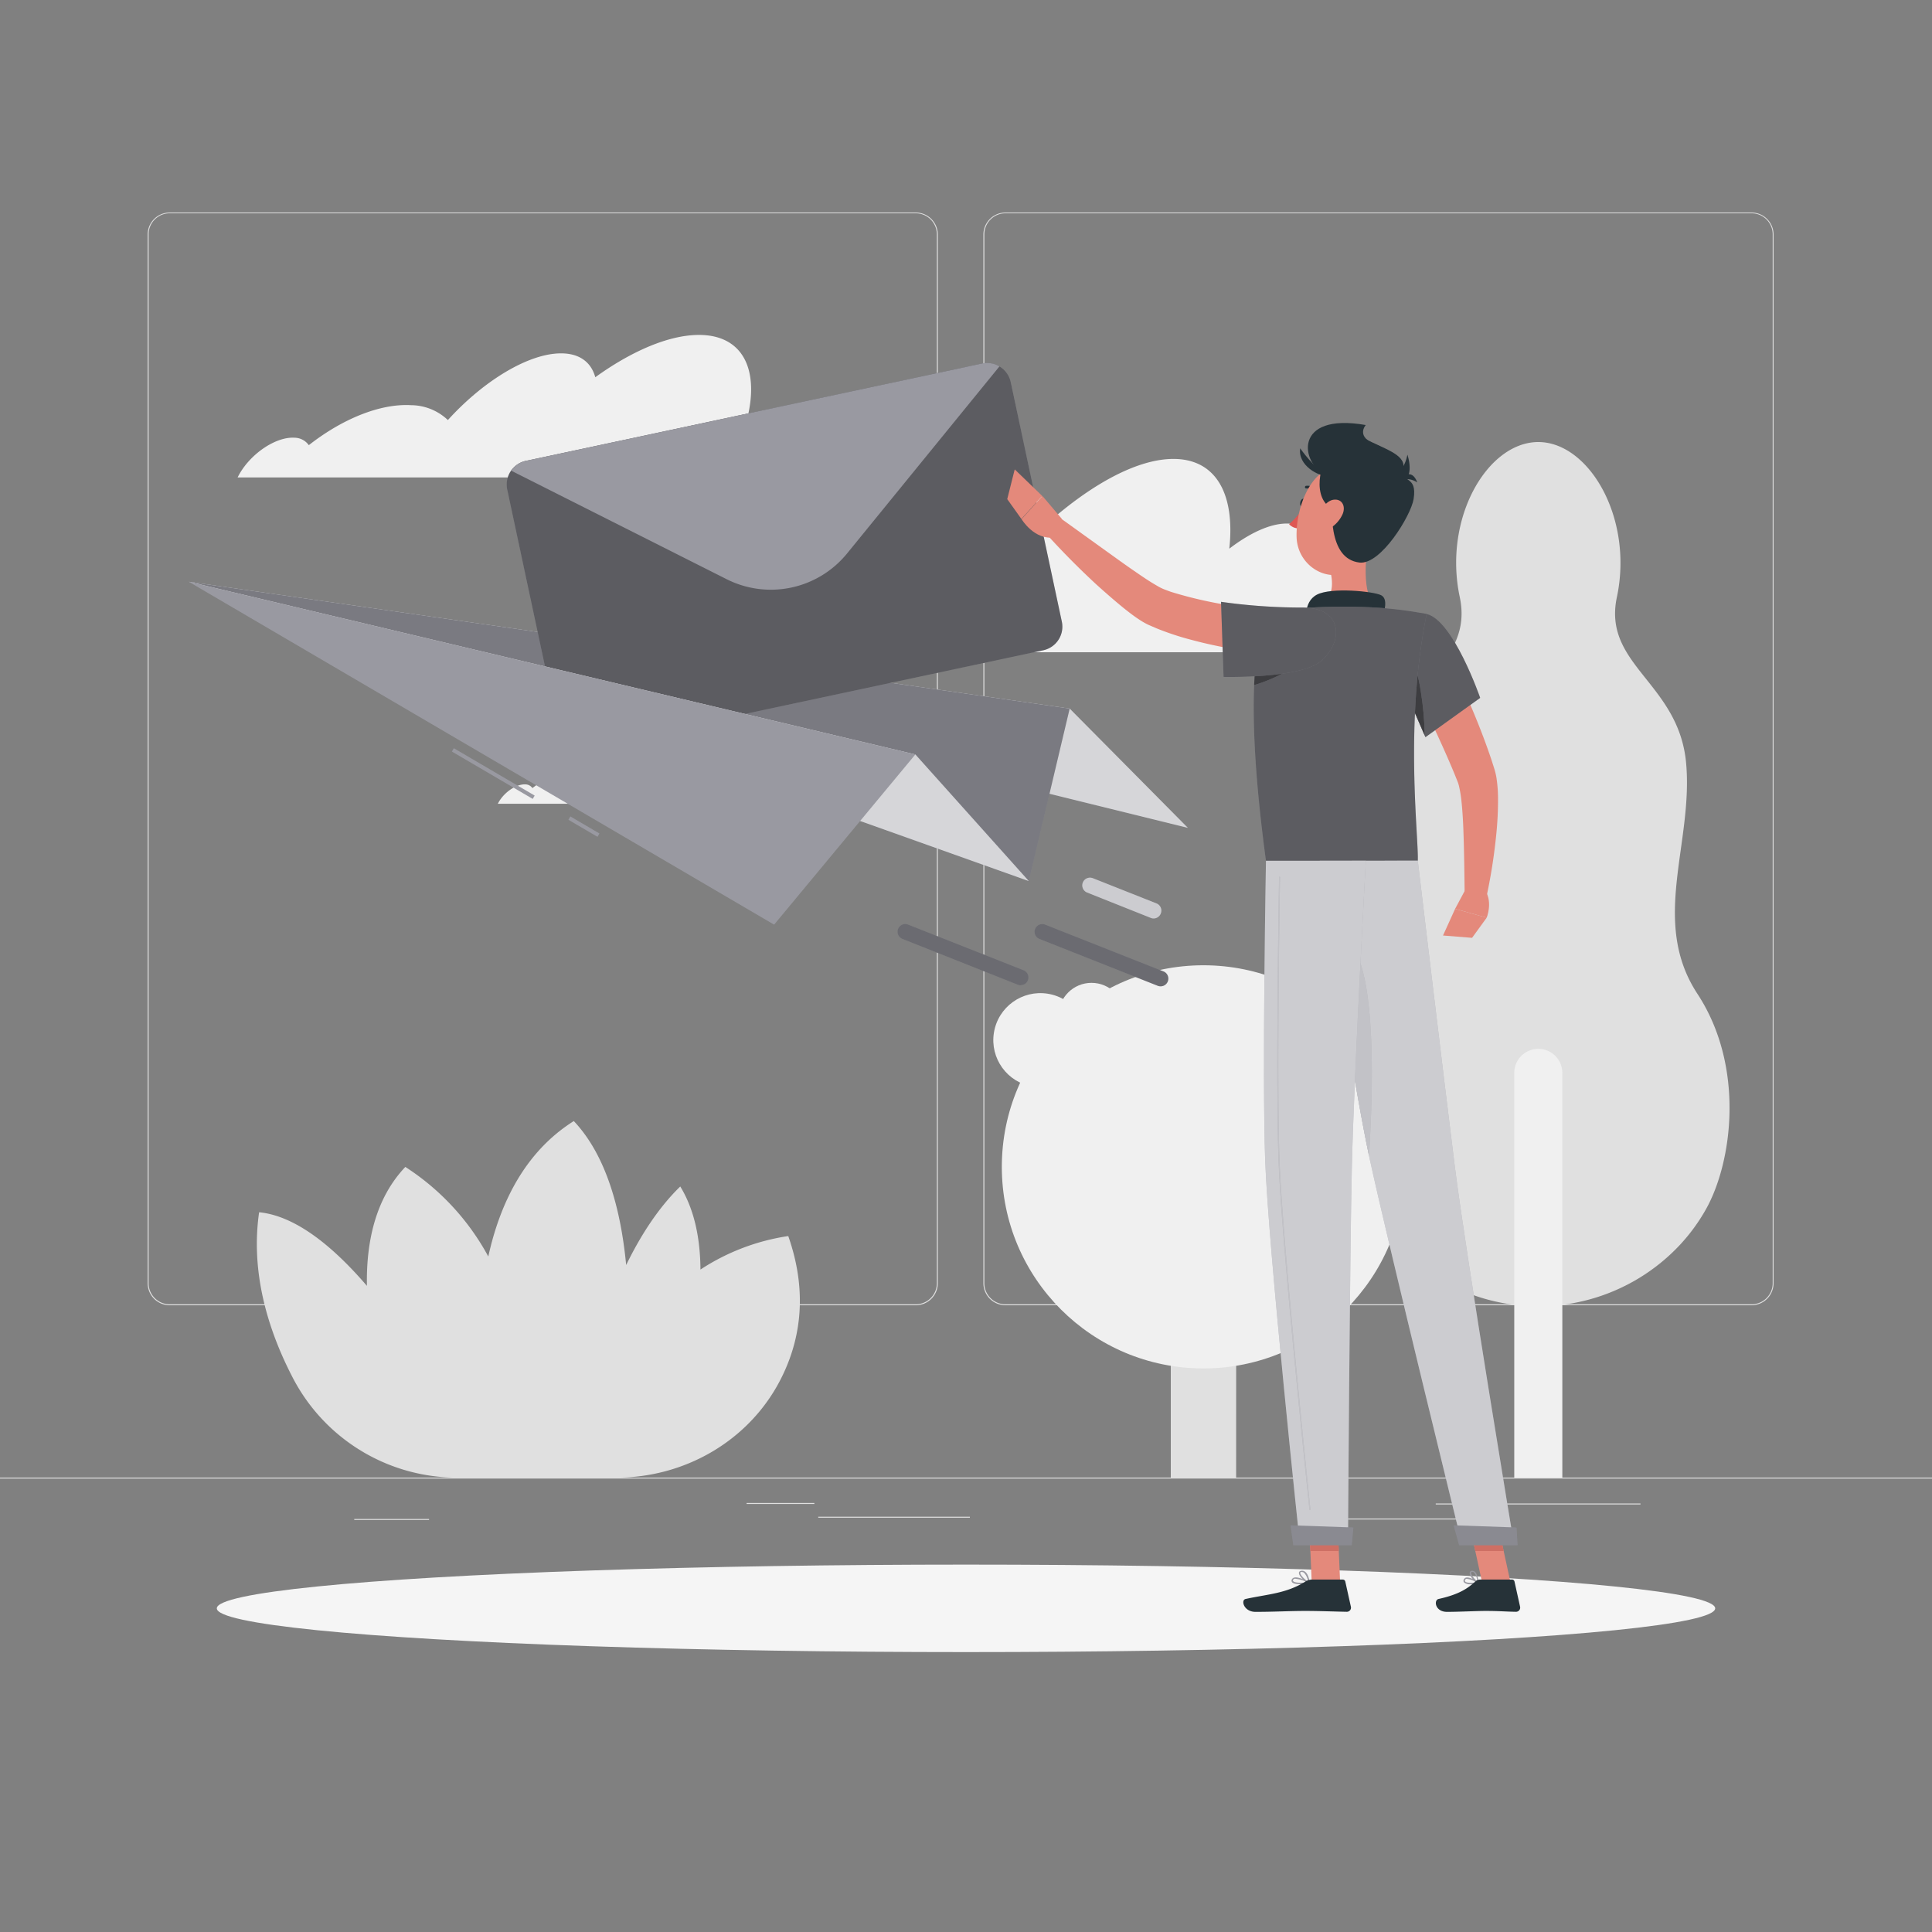 <svg xmlns="http://www.w3.org/2000/svg" viewBox="0 0 500 500"><rect x="0" y="0" width="500" height="500" fill="#808080" stroke="none"/><g id="freepik--background-complete--inject-3"><rect y="382.4" width="500" height="0.25" style="fill:#e0e0e0"></rect><rect x="343.26" y="392.99" width="34.4" height="0.25" style="fill:#e0e0e0"></rect><rect x="91.68" y="393.11" width="19.36" height="0.25" style="fill:#e0e0e0"></rect><rect x="211.76" y="392.53" width="39.24" height="0.25" style="fill:#e0e0e0"></rect><rect x="193.22" y="388.97" width="17.54" height="0.25" style="fill:#e0e0e0"></rect><rect x="371.57" y="389.1" width="52.99" height="0.25" style="fill:#e0e0e0"></rect><path d="M237,337.8H43.91a5.71,5.71,0,0,1-5.7-5.71V60.66A5.71,5.71,0,0,1,43.91,55H237a5.71,5.71,0,0,1,5.71,5.71V332.09A5.71,5.71,0,0,1,237,337.8ZM43.91,55.2a5.46,5.46,0,0,0-5.45,5.46V332.09a5.46,5.46,0,0,0,5.45,5.46H237a5.47,5.47,0,0,0,5.46-5.46V60.66A5.47,5.47,0,0,0,237,55.2Z" style="fill:#e0e0e0"></path><path d="M453.31,337.8H260.21a5.72,5.72,0,0,1-5.71-5.71V60.66A5.72,5.72,0,0,1,260.21,55h193.1A5.71,5.71,0,0,1,459,60.66V332.09A5.71,5.71,0,0,1,453.31,337.8ZM260.21,55.2a5.47,5.47,0,0,0-5.46,5.46V332.09a5.47,5.47,0,0,0,5.46,5.46h193.1a5.47,5.47,0,0,0,5.46-5.46V60.66a5.47,5.47,0,0,0-5.46-5.46Z" style="fill:#e0e0e0"></path><path d="M439.31,257.23c-12.3-18.73-1.07-38.86-2.94-59.7s-21.67-25.38-17.92-43c4.34-20.48-7.23-40.13-20.34-40.13S373.44,134,377.78,154.5c3.75,17.65-16,22.2-17.92,43s9.36,41-2.95,59.7-9.07,43.53-2.14,55.84a47.73,47.73,0,0,0,6.62,9.05,50.19,50.19,0,0,0,73.45,0,48.13,48.13,0,0,0,6.61-9.05C448.39,300.76,451.62,276,439.31,257.23Z" style="fill:#e0e0e0"></path><path d="M398.11,271.44h0a6.22,6.22,0,0,1,6.22,6.22V382.4a0,0,0,0,1,0,0H391.89a0,0,0,0,1,0,0V277.66A6.22,6.22,0,0,1,398.11,271.44Z" style="fill:#f0f0f0"></path><path d="M319.91,382.4H303V277.67a8.49,8.49,0,0,1,8.47-8.47h0a8.49,8.49,0,0,1,8.47,8.47Z" style="fill:#e0e0e0"></path><circle cx="311.44" cy="301.98" r="52.17" style="fill:#f0f0f0"></circle><circle cx="352.79" cy="281.38" r="20.56" transform="translate(-5.34 555.92) rotate(-76.05)" style="fill:#f0f0f0"></circle><circle cx="269.25" cy="269.2" r="12.17" transform="translate(-39.74 491.67) rotate(-80.75)" style="fill:#f0f0f0"></circle><circle cx="282.48" cy="262.9" r="8.54" style="fill:#f0f0f0"></circle><path d="M204,319.89a56.55,56.55,0,0,0-22.72,8.67c-.06-7.92-1.51-15.43-5.23-21.5-5.66,5.51-10.25,12.65-14,20.33C160.68,313,156.89,299,148.5,290.13c-12.57,7.91-19.05,21.09-22.13,35.05A63.47,63.47,0,0,0,104.9,302c-7.69,8.1-10.15,19.3-9.94,30.78-8.74-10.18-18.44-18.12-27.9-19.05C64.73,329.82,69.69,345,76,357a47.92,47.92,0,0,0,42.47,25.41h41.09c17.51,0,33.93-9.34,42.14-24.81C206.89,347.8,209.37,335.19,204,319.89Z" style="fill:#e0e0e0"></path><path d="M192.26,112.14c5.07-14.87,1-25.46-11.37-25.46-7.78,0-17.43,4.17-26.83,10.95-1.06-3.87-4.05-6.18-8.86-6.18-8.47,0-20.14,7.16-29.29,17.26a14,14,0,0,0-9.54-3.85c-8.11-.46-17.92,3.66-26.45,10.35a4.61,4.61,0,0,0-3.76-1.93c-4.67-.26-11,3.9-14.13,9.28-.19.33-.36.66-.54,1H194.72C195.12,118.86,194.29,114.94,192.26,112.14Z" style="fill:#f0f0f0"></path><path d="M192.67,202.43c2.48-7.26.51-12.43-5.55-12.43-3.81,0-8.52,2-13.11,5.35a4.06,4.06,0,0,0-4.33-3c-4.13,0-9.83,3.5-14.31,8.44a6.79,6.79,0,0,0-4.66-1.88c-4-.23-8.75,1.78-12.92,5.05A2.25,2.25,0,0,0,136,203c-2.28-.13-5.37,1.9-6.9,4.53l-.27.48h65.08A8.17,8.17,0,0,0,192.67,202.43Z" style="fill:#f0f0f0"></path><path d="M342.77,147.49a11.31,11.31,0,0,0-1.55-.11c.48-7.25-2.29-11.89-8.22-11.89-4.27,0-9.52,2.42-14.86,6.51,1.53-14.08-3.37-23.23-14.47-23.23-8.94,0-20.27,6-31.46,15.66-1-5.52-4.28-8.84-9.82-8.84-9.73,0-23.56,10.24-34.65,24.68h0A14,14,0,0,0,217,144.74c-9.26-.65-20.77,5.23-31,14.81a4.73,4.73,0,0,0-4.21-2.75c-5.07-.36-12,4.93-16.11,12H350.92C355.27,158.08,351.81,148.7,342.77,147.49Z" style="fill:#f0f0f0"></path></g><g id="freepik--Shadow--inject-3"><ellipse cx="250" cy="416.24" rx="193.89" ry="11.32" style="fill:#f5f5f5"></ellipse></g><g id="freepik--Mail--inject-3"><polygon points="48.86 150.56 276.83 183.38 307.42 214.25 48.86 150.56" style="fill:#9999A1"></polygon><polygon points="48.86 150.56 276.83 183.38 307.42 214.25 48.86 150.56" style="fill:#fff;opacity:0.6"></polygon><polygon points="48.86 150.56 276.83 183.38 266.25 228.02 48.86 150.56" style="fill:#9999A1"></polygon><polygon points="48.86 150.56 276.83 183.38 266.25 228.02 48.86 150.56" style="opacity:0.2"></polygon><path d="M261.57,98.88l13.23,62a6.25,6.25,0,0,1-4.8,7.41l-118.08,25.2a6.26,6.26,0,0,1-7.41-4.8l-13.24-62a6.26,6.26,0,0,1,4.81-7.41l118.08-25.2a6.26,6.26,0,0,1,7.41,4.81Z" style="fill:#9999A1"></path><path d="M261.57,98.88l13.23,62a6.25,6.25,0,0,1-4.8,7.41l-118.08,25.2a6.26,6.26,0,0,1-7.41-4.8l-13.24-62a6.26,6.26,0,0,1,4.81-7.41l118.08-25.2a6.26,6.26,0,0,1,7.41,4.81Z" style="opacity:0.4"></path><path d="M258.66,94.82l-39.45,48.43a25.43,25.43,0,0,1-31.15,6.65l-55.79-28.1a6.22,6.22,0,0,1,3.81-2.53l118.08-25.2A6.23,6.23,0,0,1,258.66,94.82Z" style="fill:#9999A1"></path><polygon points="48.86 150.56 236.89 195.25 266.25 228.02 48.86 150.56" style="fill:#9999A1"></polygon><polygon points="48.86 150.56 236.89 195.25 266.25 228.02 48.86 150.56" style="fill:#fff;opacity:0.6"></polygon><rect x="127.15" y="188.08" width="1" height="24.25" transform="translate(-109.61 209.15) rotate(-59.64)" style="fill:#9999A1"></rect><rect x="150.62" y="209.59" width="1" height="8.72" transform="translate(-109.87 236.19) rotate(-59.64)" style="fill:#9999A1"></rect><polygon points="48.86 150.56 236.89 195.25 200.34 239.3 48.86 150.56" style="fill:#9999A1"></polygon><path d="M300.36,255.26a2,2,0,0,1-.74-.14L269,243a2,2,0,0,1,1.47-3.72L301.1,251.4a2,2,0,0,1-.74,3.86Z" style="fill:#9999A1"></path><path d="M300.36,255.26a2,2,0,0,1-.74-.14L269,243a2,2,0,0,1,1.47-3.72L301.1,251.4a2,2,0,0,1-.74,3.86Z" style="opacity:0.3"></path><path d="M298.55,237.7a1.91,1.91,0,0,1-.73-.15L281.37,231a2,2,0,1,1,1.47-3.72l16.45,6.52a2,2,0,0,1,1.13,2.59A2,2,0,0,1,298.55,237.7Z" style="fill:#9999A1"></path><path d="M298.55,237.7a1.91,1.91,0,0,1-.73-.15L281.37,231a2,2,0,1,1,1.47-3.72l16.45,6.52a2,2,0,0,1,1.13,2.59A2,2,0,0,1,298.55,237.7Z" style="fill:#fff;opacity:0.5"></path><path d="M264.16,255a2.1,2.1,0,0,1-.73-.14L233.56,243a2,2,0,1,1,1.47-3.72L264.9,251.1a2,2,0,0,1-.74,3.86Z" style="fill:#9999A1"></path><path d="M264.16,255a2.1,2.1,0,0,1-.73-.14L233.56,243a2,2,0,1,1,1.47-3.72L264.9,251.1a2,2,0,0,1-.74,3.86Z" style="opacity:0.3"></path></g><g id="freepik--Character--inject-3"><path d="M372.3,164.82c2.65,5.17,5.08,10.35,7.39,15.65s4.46,10.67,6.34,16.3l.68,2.13c.12.38.29,1,.39,1.44s.19.94.24,1.36a35.31,35.31,0,0,1,.35,4.87,87.3,87.3,0,0,1-.42,9,144.16,144.16,0,0,1-2.72,17.22l-5.49-.61c-.07-5.63-.12-11.32-.32-16.87-.09-2.76-.25-5.53-.53-8.13a30.52,30.52,0,0,0-.6-3.63c-.05-.28-.13-.49-.19-.72s-.12-.31-.22-.61l-.76-1.89c-2.09-5.06-4.44-10.16-6.84-15.24l-7.26-15.24Z" style="fill:#e4897b"></path><path d="M379.14,230.42l-2.56,4.79,8.18,2.28s1.56-3.85-.3-6.89Z" style="fill:#e4897b"></path><polygon points="373.45 242.11 380.97 242.71 384.76 237.49 376.58 235.21 373.45 242.11" style="fill:#e4897b"></polygon><path d="M337.87,130.26c-.11.59-.52,1-.9.92s-.59-.61-.47-1.19.52-1,.9-.92S338,129.68,337.87,130.26Z" style="fill:#263238"></path><path d="M337.41,131.26a21.34,21.34,0,0,1-3.79,4.41,3.44,3.44,0,0,0,2.67,1.08Z" style="fill:#de5753"></path><path d="M340.65,127.47a.36.36,0,0,1-.25-.11,2.78,2.78,0,0,0-2.33-.94.35.35,0,0,1-.12-.68,3.4,3.4,0,0,1,3,1.15.35.35,0,0,1,0,.49A.36.36,0,0,1,340.65,127.47Z" style="fill:#263238"></path><path d="M354.41,138.43c-1.05,5.38-2.1,15.22,1.66,18.81,0,0-1.47,5.45-11.46,5.45-11,0-5.24-5.45-5.24-5.45,6-1.43,5.83-5.88,4.79-10.05Z" style="fill:#e4897b"></path><path d="M357.58,160.63c.79-2.63,1.66-5.64-.14-6.59-2-1-12.87-2.1-16.62-.15s-2.68,7.3-2.68,7.3Z" style="fill:#263238"></path><path d="M380.64,410a2.35,2.35,0,0,1-1.76-.48.71.71,0,0,1,0-.83.83.83,0,0,1,.55-.41c1.08-.24,3.1,1.14,3.19,1.2a.2.2,0,0,1,.07.18.16.16,0,0,1-.13.13A9.34,9.34,0,0,1,380.64,410Zm-.92-1.4-.21,0a.47.47,0,0,0-.32.24c-.16.28-.06.4,0,.44.31.42,1.81.42,2.91.24A5.78,5.78,0,0,0,379.72,408.62Z" style="fill:#9999A1"></path><path d="M382.52,409.82l-.08,0c-.76-.42-2.23-2-2.08-2.84a.57.57,0,0,1,.56-.46,1,1,0,0,1,.74.22c.85.7,1,2.82,1,2.91a.16.16,0,0,1-.08.16A.14.14,0,0,1,382.52,409.82Zm-1.48-3H381c-.23,0-.25.14-.26.18-.09.49.85,1.7,1.6,2.27a4.19,4.19,0,0,0-.86-2.3A.64.64,0,0,0,381,406.84Z" style="fill:#9999A1"></path><path d="M336.53,410c-.94,0-1.85-.13-2.16-.55a.66.66,0,0,1,0-.76.88.88,0,0,1,.56-.41c1.21-.33,3.79,1.13,3.9,1.19a.18.18,0,0,1,.08.18.17.17,0,0,1-.14.14A12.17,12.17,0,0,1,336.53,410Zm-1.17-1.42a1.15,1.15,0,0,0-.33,0,.51.51,0,0,0-.34.24c-.13.22-.08.32,0,.38.33.46,2.19.49,3.57.3A7.87,7.87,0,0,0,335.36,408.6Z" style="fill:#9999A1"></path><path d="M338.75,409.82l-.07,0c-.89-.39-2.64-2-2.51-2.81,0-.2.17-.44.65-.49a1.22,1.22,0,0,1,1,.3c.94.76,1.13,2.74,1.14,2.83a.17.17,0,0,1-.07.16A.17.17,0,0,1,338.75,409.82Zm-1.79-3h-.11c-.31,0-.33.16-.34.2-.08.5,1.12,1.75,2,2.29a4,4,0,0,0-1-2.26A.87.87,0,0,0,337,406.84Z" style="fill:#9999A1"></path><polygon points="346.83 409.64 339.48 409.64 338.75 392.63 346.1 392.63 346.83 409.64" style="fill:#e4897b"></polygon><polygon points="390.94 409.64 383.59 409.64 379.9 392.63 387.24 392.63 390.94 409.64" style="fill:#e4897b"></polygon><path d="M383.07,408.79h8.25a.65.65,0,0,1,.63.51l1.45,6.53a1.08,1.08,0,0,1-1.08,1.3c-2.88-.05-4.28-.22-7.91-.22-2.23,0-6.83.24-9.92.24s-3.48-3-2.22-3.33c5.66-1.24,7.79-2.95,9.6-4.57A1.78,1.78,0,0,1,383.07,408.79Z" style="fill:#263238"></path><path d="M339.53,408.79h8a.65.65,0,0,1,.63.51l1.45,6.53a1.07,1.07,0,0,1-1.06,1.3c-2.89-.05-7.07-.22-10.71-.22-4.25,0-7.93.24-12.92.24-3,0-3.85-3-2.59-3.33,5.75-1.26,10.44-1.39,15.41-4.45A3.36,3.36,0,0,1,339.53,408.79Z" style="fill:#263238"></path><path d="M336,170.14a169.18,169.18,0,0,1-18.31-2.43c-3-.58-6.06-1.23-9.1-2.05a73.14,73.14,0,0,1-9.16-3c-.77-.32-1.55-.67-2.32-1a20.47,20.47,0,0,1-2.5-1.46c-1.44-.95-2.68-1.94-3.91-2.92-2.45-2-4.72-4-7-6.05-4.47-4.14-8.71-8.42-12.8-12.92l3.68-4.11,14.51,10.43c2.39,1.72,4.81,3.41,7.19,5,1.18.79,2.39,1.53,3.5,2.16a12.16,12.16,0,0,0,1.44.7c.59.23,1.19.46,1.82.68a108,108,0,0,0,16.53,3.7c5.71.9,11.61,1.64,17.31,2.24Z" style="fill:#e4897b"></path><path d="M369.22,158.9c6.89,1.58,13.85,21.71,13.85,21.71L368.9,190.78s-4-9.38-7.86-17.58C357,164.61,362.18,157.29,369.22,158.9Z" style="fill:#9999A1"></path><path d="M369.22,158.9c6.89,1.58,13.85,21.71,13.85,21.71L368.9,190.78s-4-9.38-7.86-17.58C357,164.61,362.18,157.29,369.22,158.9Z" style="opacity:0.4"></path><path d="M365.25,169.9l-2.81,6.29c2.91,6.28,5.57,12.5,6.28,14.16C368.62,182.92,367.21,173.7,365.25,169.9Z" style="fill:#9999A1"></path><path d="M365.25,169.9l-2.81,6.29c2.91,6.28,5.57,12.5,6.28,14.16C368.62,182.92,367.21,173.7,365.25,169.9Z" style="opacity:0.6"></path><path d="M328.07,159.28s-7.82,8.83-.44,63.5h39.29c.28-6-3.51-35.46,2.3-63.88a102.56,102.56,0,0,0-13.15-1.66,145.27,145.27,0,0,0-16.7,0A73.5,73.5,0,0,0,328.07,159.28Z" style="fill:#9999A1"></path><path d="M328.07,159.28s-7.82,8.83-.44,63.5h39.29c.28-6-3.51-35.46,2.3-63.88a102.56,102.56,0,0,0-13.15-1.66,145.27,145.27,0,0,0-16.7,0A73.5,73.5,0,0,0,328.07,159.28Z" style="opacity:0.4"></path><path d="M325.16,169.9c-.26,2.07-.46,4.52-.59,7.41a41.08,41.08,0,0,0,10.94-5.14Z" style="fill:#9999A1"></path><path d="M325.16,169.9c-.26,2.07-.46,4.52-.59,7.41a41.08,41.08,0,0,0,10.94-5.14Z" style="opacity:0.6"></path><path d="M342,171c-5.26,4.66-25.34,4.19-25.34,4.19L316,155.75a148.17,148.17,0,0,0,20.47,1.48C347.66,157,347.74,165.86,342,171Z" style="fill:#9999A1"></path><path d="M342,171c-5.26,4.66-25.34,4.19-25.34,4.19L316,155.75a148.17,148.17,0,0,0,20.47,1.48C347.66,157,347.74,165.86,342,171Z" style="opacity:0.4"></path><path d="M274.77,134.24l-5-5.89-5.39,6s3.32,5.58,8.59,4.7Z" style="fill:#e4897b"></path><polygon points="262.61 121.48 260.67 129.17 264.34 134.31 269.73 128.35 262.61 121.48" style="fill:#e4897b"></polygon><polygon points="338.75 392.64 339.13 401.4 346.48 401.4 346.1 392.64 338.75 392.64" style="fill:#ce6f64"></polygon><polygon points="387.25 392.64 379.9 392.64 381.8 401.4 389.15 401.4 387.25 392.64" style="fill:#ce6f64"></polygon><path d="M343.17,123c-6.59-3-8.67-16.33,10.29-13,0,0-2.86,3.16,2.94,5.16S357.35,129.51,343.17,123Z" style="fill:#263238"></path><path d="M357.49,133c-1.89,7-2.63,11.26-7,14.19-6.54,4.4-14.67-.65-14.93-8.12-.23-6.71,2.9-17.1,10.45-18.52A9.94,9.94,0,0,1,357.49,133Z" style="fill:#e4897b"></path><path d="M353.2,113.5c4.49,2.5,10.57,4,10,7.56-.75,4.35,3.67,1.63,2.64,8.1-.67,4.23-8.47,17.05-14,16.43-8.26-1-7.21-13.56-7.24-20.18C344.58,121.5,344.4,108.57,353.2,113.5Z" style="fill:#263238"></path><path d="M343.61,119.11c-2,.47-4.65,12,3.1,13.06C355.62,133.38,343.61,119.11,343.61,119.11Z" style="fill:#263238"></path><path d="M343.81,123.2c-2.45.22-8-2.73-7.32-7.17C336.49,116,340,121.22,343.81,123.2Z" style="fill:#263238"></path><path d="M347.45,133.09a8.21,8.21,0,0,1-3.63,3.85c-2.11,1.1-3.3-.5-2.82-2.62.43-1.9,2.05-4.77,4.22-5S348.32,131.09,347.45,133.09Z" style="fill:#e4897b"></path><path d="M358.45,125a9.85,9.85,0,0,0,5.78-7.33S367.53,126.84,358.45,125Z" style="fill:#263238"></path><path d="M366.79,124.85a5.07,5.07,0,0,0-4.78-.47S365.09,120.39,366.79,124.85Z" style="fill:#263238"></path><path d="M341.57,222.78s8.34,56.14,12.91,77.17c5,23,23.9,99.76,23.9,99.76h13.45S379.38,324.84,376.52,302c-3.1-24.75-9.6-79.26-9.6-79.26Z" style="fill:#9999A1"></path><path d="M341.57,222.78s8.34,56.14,12.91,77.17c5,23,23.9,99.76,23.9,99.76h13.45S379.38,324.84,376.52,302c-3.1-24.75-9.6-79.26-9.6-79.26Z" style="fill:#fff;opacity:0.5"></path><path d="M376.23,394.75c-.06,0,1.39,5.17,1.39,5.17h15.14l-.28-4.61Z" style="fill:#9999A1"></path><path d="M376.23,394.75c-.06,0,1.39,5.17,1.39,5.17h15.14l-.28-4.61Z" style="opacity:0.1"></path><path d="M346.84,242.78c9.64,1.89,8.62,37.84,7.46,56.33-2.78-13.07-6.85-38.22-9.63-56.07A3.29,3.29,0,0,1,346.84,242.78Z" style="fill:#9999A1"></path><path d="M346.84,242.78c9.64,1.89,8.62,37.84,7.46,56.33-2.78-13.07-6.85-38.22-9.63-56.07A3.29,3.29,0,0,1,346.84,242.78Z" style="fill:#fff;opacity:0.4"></path><path d="M327.63,222.78s-1,54.92-.21,77.33c.83,23.3,9,99.6,9,99.6h12.44s.46-74.94,1-97.82c.61-24.95,3.62-79.11,3.62-79.11Z" style="fill:#9999A1"></path><path d="M327.63,222.78s-1,54.92-.21,77.33c.83,23.3,9,99.6,9,99.6h12.44s.46-74.94,1-97.82c.61-24.95,3.62-79.11,3.62-79.11Z" style="fill:#fff;opacity:0.5"></path><path d="M339,390.77a.12.12,0,0,1-.12-.11c-2.2-21.12-7.37-72.22-8-90.55-.67-18.71-.06-60.69.14-73.11a.12.12,0,0,1,.12-.12h0a.13.13,0,0,1,.13.12c-.2,12.42-.81,54.4-.14,73.1.65,18.33,5.82,69.41,8,90.53a.14.14,0,0,1-.12.14Z" style="fill:#9999A1"></path><path d="M339,390.77a.12.12,0,0,1-.12-.11c-2.2-21.12-7.37-72.22-8-90.55-.67-18.71-.06-60.69.14-73.11a.12.12,0,0,1,.12-.12h0a.13.13,0,0,1,.13.12c-.2,12.42-.81,54.4-.14,73.1.65,18.33,5.82,69.41,8,90.53a.14.14,0,0,1-.12.14Z" style="fill:#fff;opacity:0.4"></path><path d="M334,394.75c-.05,0,.71,5.17.71,5.17h15.13l.41-4.61Z" style="fill:#9999A1"></path><path d="M334,394.75c-.05,0,.71,5.17.71,5.17h15.13l.41-4.61Z" style="opacity:0.1"></path></g></svg>